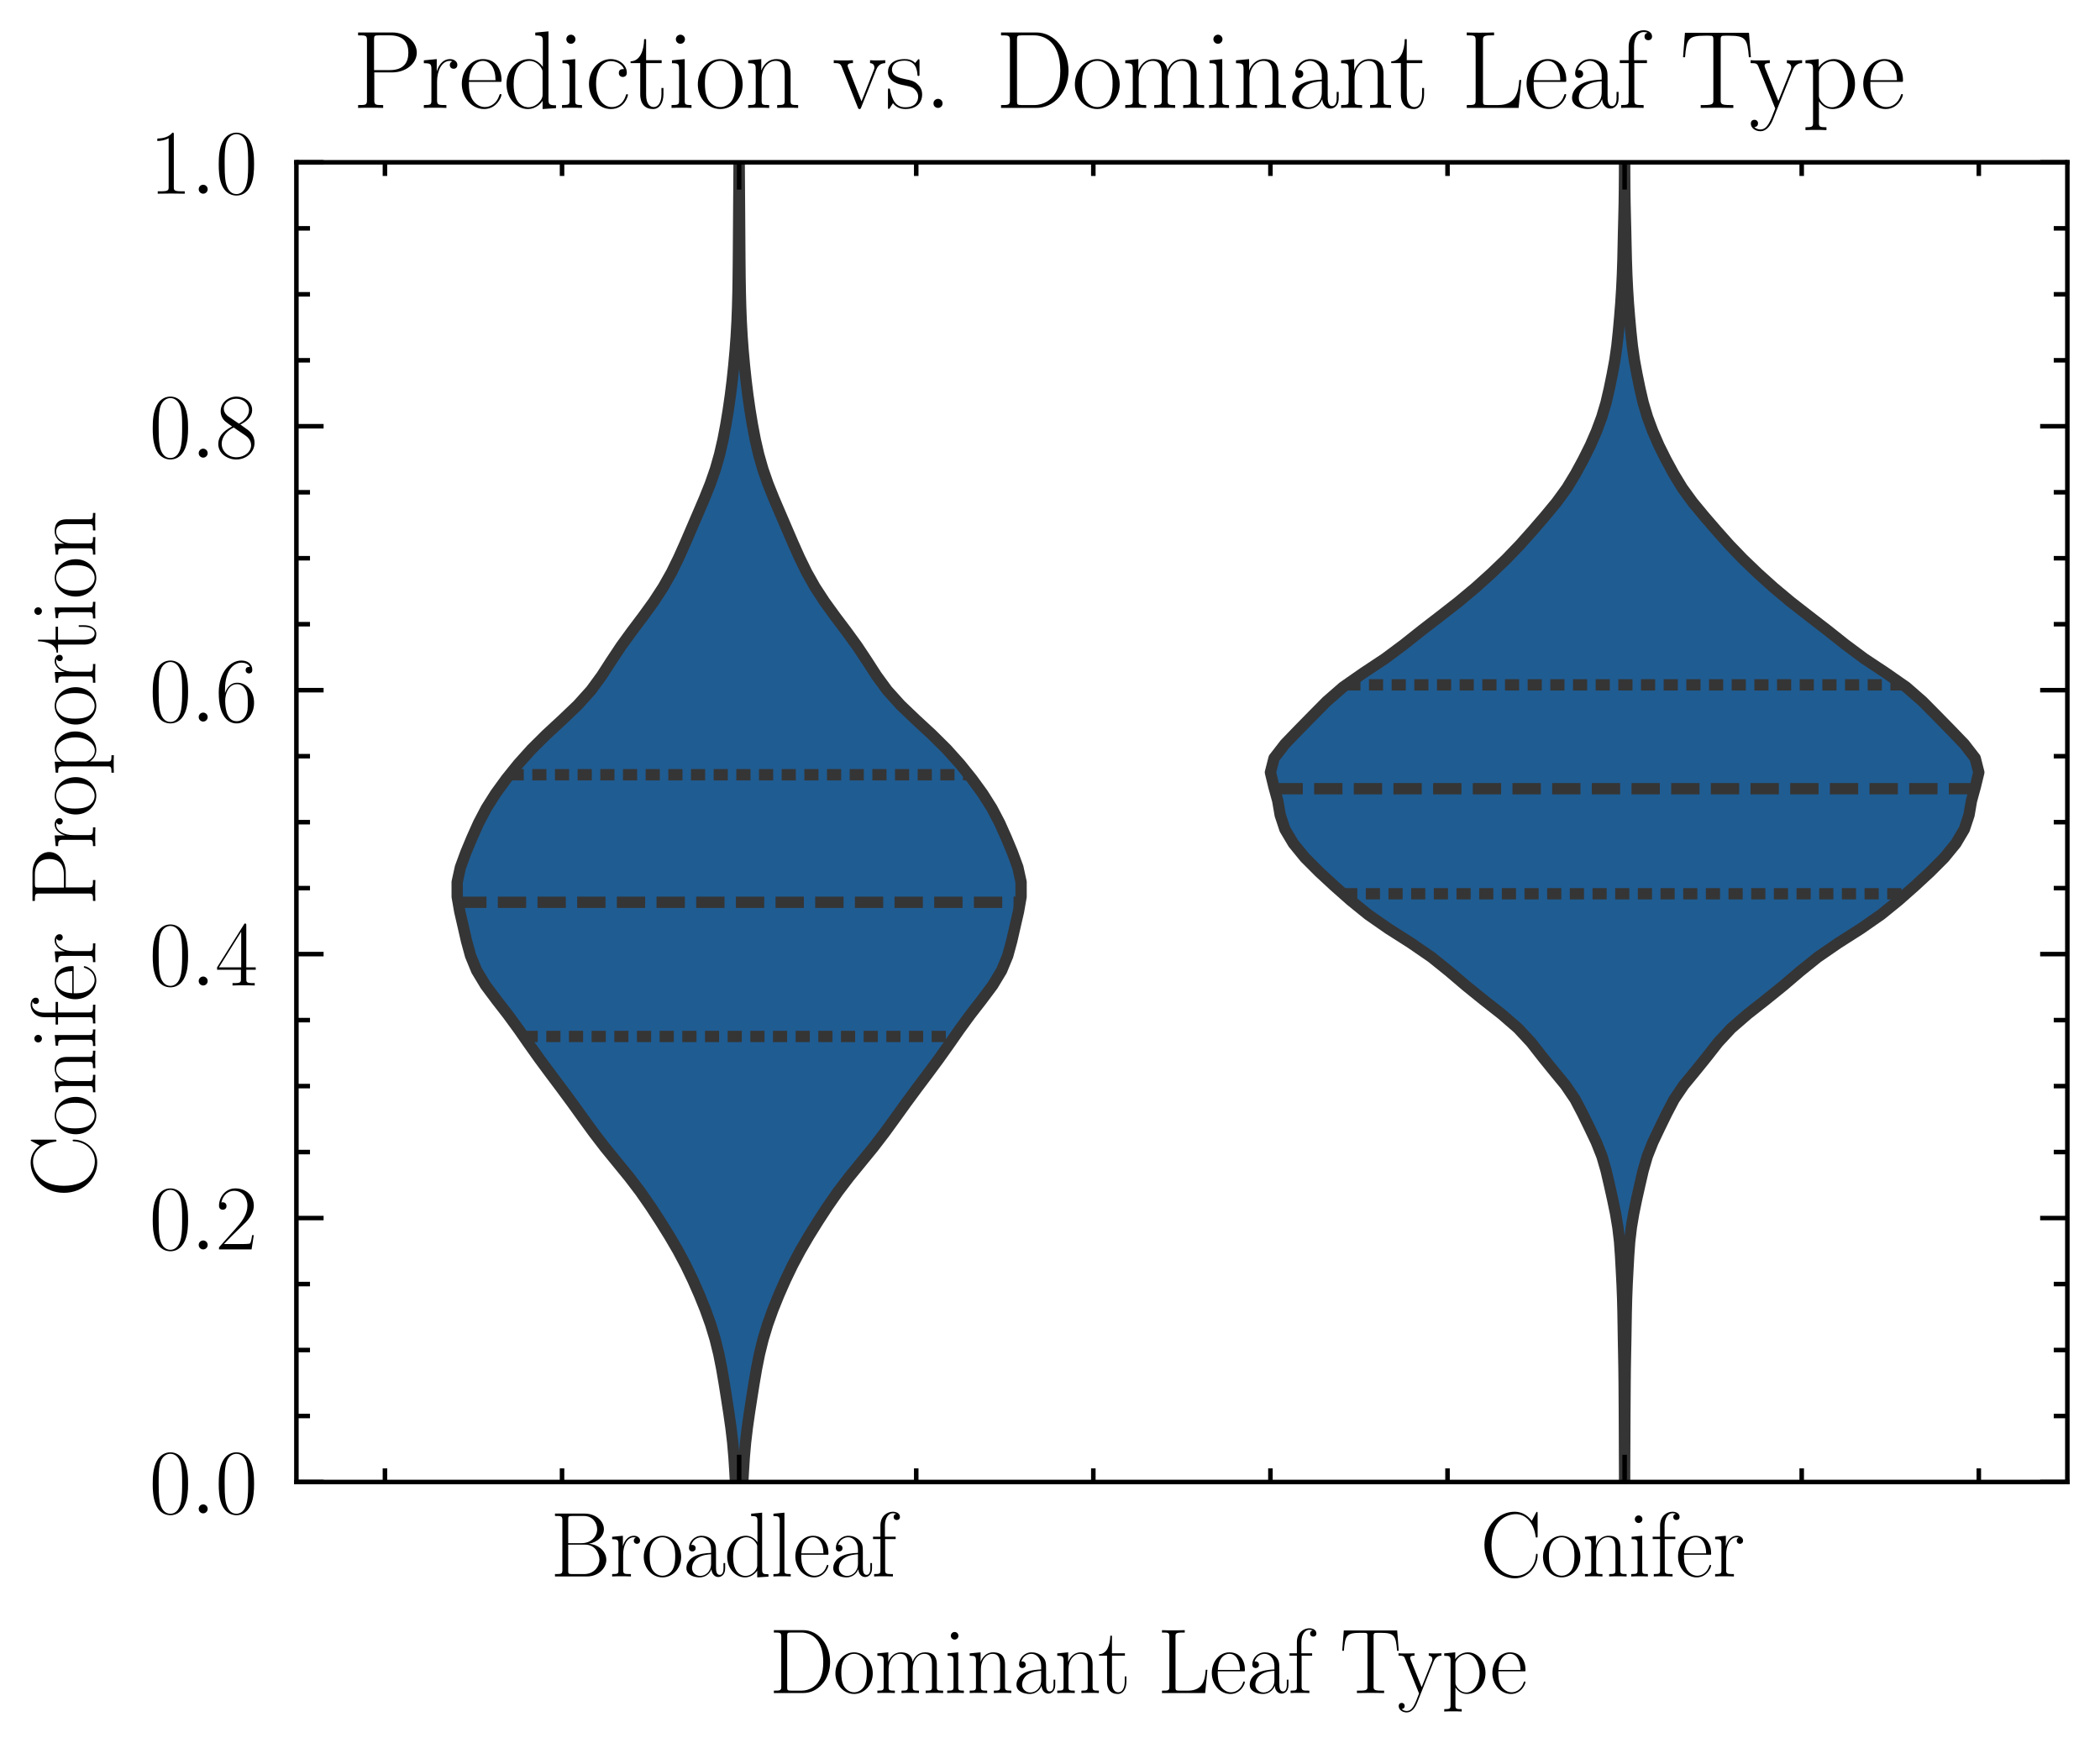 <?xml version="1.0" encoding="utf-8" standalone="no"?>
<!DOCTYPE svg PUBLIC "-//W3C//DTD SVG 1.1//EN"
  "http://www.w3.org/Graphics/SVG/1.1/DTD/svg11.dtd">
<svg xmlns:xlink="http://www.w3.org/1999/xlink" width="231.586pt" height="192.244pt" viewBox="0 0 231.586 192.244" xmlns="http://www.w3.org/2000/svg" version="1.1">
 <defs>
  <style type="text/css">*{stroke-linejoin: round; stroke-linecap: butt}</style>
 </defs>
 <g id="figure_1">
  <g id="patch_1">
   <path d="M 0 192.244 
L 231.586 192.244 
L 231.586 0 
L 0 0 
L 0 192.244 
z
" style="fill: none"/>
  </g>
  <g id="axes_1">
   <g id="patch_2">
    <path d="M 32.686 163.432 
L 227.986 163.432 
L 227.986 17.902 
L 32.686 17.902 
L 32.686 163.432 
z
" style="fill: none"/>
   </g>
   <g id="PolyCollection_1">
    <defs>
     <path id="m63fc45f09c" d="M 81.513 -15.289 
L 81.508 -15.289 
L 81.504 -16.915 
L 81.494 -18.542 
L 81.474 -20.168 
L 81.44 -21.794 
L 81.384 -23.42 
L 81.309 -25.047 
L 81.223 -26.673 
L 81.135 -28.299 
L 81.047 -29.926 
L 80.943 -31.552 
L 80.801 -33.178 
L 80.609 -34.804 
L 80.377 -36.431 
L 80.126 -38.057 
L 79.868 -39.683 
L 79.59 -41.309 
L 79.265 -42.936 
L 78.864 -44.562 
L 78.371 -46.188 
L 77.787 -47.815 
L 77.13 -49.441 
L 76.414 -51.067 
L 75.633 -52.693 
L 74.769 -54.32 
L 73.819 -55.946 
L 72.806 -57.572 
L 71.746 -59.198 
L 70.614 -60.825 
L 69.374 -62.451 
L 68.046 -64.077 
L 66.72 -65.703 
L 65.471 -67.33 
L 64.29 -68.956 
L 63.12 -70.582 
L 61.921 -72.209 
L 60.701 -73.835 
L 59.497 -75.461 
L 58.341 -77.087 
L 57.207 -78.714 
L 56.02 -80.34 
L 54.758 -81.966 
L 53.543 -83.592 
L 52.562 -85.219 
L 51.893 -86.845 
L 51.449 -88.471 
L 51.077 -90.097 
L 50.702 -91.724 
L 50.42 -93.35 
L 50.418 -94.976 
L 50.775 -96.603 
L 51.372 -98.229 
L 52.05 -99.855 
L 52.778 -101.481 
L 53.631 -103.108 
L 54.659 -104.734 
L 55.842 -106.36 
L 57.153 -107.986 
L 58.612 -109.613 
L 60.251 -111.239 
L 62.01 -112.865 
L 63.713 -114.492 
L 65.178 -116.118 
L 66.368 -117.744 
L 67.416 -119.37 
L 68.498 -120.997 
L 69.679 -122.623 
L 70.905 -124.249 
L 72.083 -125.875 
L 73.144 -127.502 
L 74.061 -129.128 
L 74.856 -130.754 
L 75.582 -132.38 
L 76.283 -134.007 
L 76.982 -135.633 
L 77.677 -137.259 
L 78.33 -138.886 
L 78.896 -140.512 
L 79.358 -142.138 
L 79.733 -143.764 
L 80.043 -145.391 
L 80.311 -147.017 
L 80.545 -148.643 
L 80.746 -150.269 
L 80.918 -151.896 
L 81.066 -153.522 
L 81.187 -155.148 
L 81.278 -156.774 
L 81.341 -158.401 
L 81.383 -160.027 
L 81.409 -161.653 
L 81.426 -163.28 
L 81.439 -164.906 
L 81.451 -166.532 
L 81.462 -168.158 
L 81.473 -169.785 
L 81.485 -171.411 
L 81.496 -173.037 
L 81.504 -174.663 
L 81.508 -176.29 
L 81.513 -176.29 
L 81.513 -176.29 
L 81.518 -174.663 
L 81.526 -173.037 
L 81.537 -171.411 
L 81.549 -169.785 
L 81.56 -168.158 
L 81.571 -166.532 
L 81.582 -164.906 
L 81.595 -163.28 
L 81.612 -161.653 
L 81.639 -160.027 
L 81.681 -158.401 
L 81.744 -156.774 
L 81.834 -155.148 
L 81.955 -153.522 
L 82.103 -151.896 
L 82.276 -150.269 
L 82.477 -148.643 
L 82.71 -147.017 
L 82.978 -145.391 
L 83.289 -143.764 
L 83.663 -142.138 
L 84.126 -140.512 
L 84.691 -138.886 
L 85.344 -137.259 
L 86.04 -135.633 
L 86.739 -134.007 
L 87.439 -132.38 
L 88.165 -130.754 
L 88.961 -129.128 
L 89.877 -127.502 
L 90.939 -125.875 
L 92.117 -124.249 
L 93.343 -122.623 
L 94.524 -120.997 
L 95.605 -119.37 
L 96.654 -117.744 
L 97.843 -116.118 
L 99.308 -114.492 
L 101.011 -112.865 
L 102.771 -111.239 
L 104.41 -109.613 
L 105.869 -107.986 
L 107.179 -106.36 
L 108.362 -104.734 
L 109.39 -103.108 
L 110.243 -101.481 
L 110.971 -99.855 
L 111.649 -98.229 
L 112.246 -96.603 
L 112.603 -94.976 
L 112.602 -93.35 
L 112.319 -91.724 
L 111.944 -90.097 
L 111.572 -88.471 
L 111.129 -86.845 
L 110.459 -85.219 
L 109.478 -83.592 
L 108.264 -81.966 
L 107.002 -80.34 
L 105.814 -78.714 
L 104.68 -77.087 
L 103.524 -75.461 
L 102.32 -73.835 
L 101.1 -72.209 
L 99.901 -70.582 
L 98.731 -68.956 
L 97.551 -67.33 
L 96.301 -65.703 
L 94.975 -64.077 
L 93.648 -62.451 
L 92.408 -60.825 
L 91.275 -59.198 
L 90.215 -57.572 
L 89.203 -55.946 
L 88.253 -54.32 
L 87.388 -52.693 
L 86.607 -51.067 
L 85.891 -49.441 
L 85.234 -47.815 
L 84.651 -46.188 
L 84.158 -44.562 
L 83.757 -42.936 
L 83.431 -41.309 
L 83.153 -39.683 
L 82.895 -38.057 
L 82.644 -36.431 
L 82.413 -34.804 
L 82.221 -33.178 
L 82.078 -31.552 
L 81.975 -29.926 
L 81.886 -28.299 
L 81.799 -26.673 
L 81.712 -25.047 
L 81.637 -23.42 
L 81.582 -21.794 
L 81.547 -20.168 
L 81.527 -18.542 
L 81.517 -16.915 
L 81.513 -15.289 
z
" style="stroke: #353535; stroke-width: 1.25"/>
    </defs>
    <g clip-path="url(#p28235391f0)">
     <use xlink:href="#m63fc45f09c" x="0" y="192.244" style="fill: #1f5c92; stroke: #353535; stroke-width: 1.25"/>
    </g>
   </g>
   <g id="PolyCollection_2">
    <defs>
     <path id="m3bf42213d6" d="M 179.162 -28.674 
L 179.16 -28.674 
L 179.156 -30.242 
L 179.15 -31.809 
L 179.144 -33.377 
L 179.138 -34.945 
L 179.13 -36.513 
L 179.12 -38.081 
L 179.109 -39.648 
L 179.092 -41.216 
L 179.065 -42.784 
L 179.034 -44.352 
L 179.008 -45.92 
L 178.982 -47.488 
L 178.943 -49.055 
L 178.881 -50.623 
L 178.801 -52.191 
L 178.715 -53.759 
L 178.603 -55.327 
L 178.418 -56.894 
L 178.155 -58.462 
L 177.83 -60.03 
L 177.478 -61.598 
L 177.115 -63.166 
L 176.66 -64.734 
L 176.037 -66.301 
L 175.291 -67.869 
L 174.526 -69.437 
L 173.706 -71.005 
L 172.641 -72.573 
L 171.35 -74.14 
L 170.084 -75.708 
L 168.857 -77.276 
L 167.401 -78.844 
L 165.592 -80.412 
L 163.595 -81.98 
L 161.659 -83.547 
L 159.819 -85.115 
L 157.869 -86.683 
L 155.592 -88.251 
L 153.129 -89.819 
L 150.877 -91.386 
L 148.943 -92.954 
L 147.172 -94.522 
L 145.475 -96.09 
L 143.911 -97.658 
L 142.63 -99.226 
L 141.699 -100.793 
L 141.18 -102.361 
L 140.911 -103.929 
L 140.48 -105.497 
L 140.101 -107.065 
L 140.498 -108.632 
L 141.711 -110.2 
L 143.222 -111.768 
L 144.76 -113.336 
L 146.312 -114.904 
L 148.111 -116.472 
L 150.361 -118.039 
L 152.727 -119.607 
L 154.832 -121.175 
L 156.807 -122.743 
L 158.841 -124.311 
L 160.85 -125.878 
L 162.726 -127.446 
L 164.466 -129.014 
L 166.1 -130.582 
L 167.609 -132.15 
L 169.006 -133.718 
L 170.359 -135.285 
L 171.655 -136.853 
L 172.797 -138.421 
L 173.75 -139.989 
L 174.599 -141.557 
L 175.381 -143.124 
L 176.062 -144.692 
L 176.644 -146.26 
L 177.111 -147.828 
L 177.475 -149.396 
L 177.796 -150.964 
L 178.086 -152.531 
L 178.31 -154.099 
L 178.475 -155.667 
L 178.616 -157.235 
L 178.742 -158.803 
L 178.842 -160.37 
L 178.917 -161.938 
L 178.971 -163.506 
L 179.007 -165.074 
L 179.041 -166.642 
L 179.081 -168.209 
L 179.117 -169.777 
L 179.138 -171.345 
L 179.149 -172.913 
L 179.154 -174.481 
L 179.157 -176.049 
L 179.156 -177.616 
L 179.154 -179.184 
L 179.154 -180.752 
L 179.157 -182.32 
L 179.16 -183.888 
L 179.162 -183.888 
L 179.162 -183.888 
L 179.164 -182.32 
L 179.167 -180.752 
L 179.168 -179.184 
L 179.165 -177.616 
L 179.164 -176.049 
L 179.167 -174.481 
L 179.173 -172.913 
L 179.183 -171.345 
L 179.205 -169.777 
L 179.241 -168.209 
L 179.281 -166.642 
L 179.314 -165.074 
L 179.351 -163.506 
L 179.405 -161.938 
L 179.48 -160.37 
L 179.579 -158.803 
L 179.705 -157.235 
L 179.847 -155.667 
L 180.012 -154.099 
L 180.235 -152.531 
L 180.525 -150.964 
L 180.847 -149.396 
L 181.21 -147.828 
L 181.678 -146.26 
L 182.259 -144.692 
L 182.941 -143.124 
L 183.722 -141.557 
L 184.572 -139.989 
L 185.525 -138.421 
L 186.666 -136.853 
L 187.963 -135.285 
L 189.316 -133.718 
L 190.713 -132.15 
L 192.221 -130.582 
L 193.856 -129.014 
L 195.596 -127.446 
L 197.471 -125.878 
L 199.481 -124.311 
L 201.515 -122.743 
L 203.49 -121.175 
L 205.595 -119.607 
L 207.961 -118.039 
L 210.211 -116.472 
L 212.01 -114.904 
L 213.562 -113.336 
L 215.1 -111.768 
L 216.61 -110.2 
L 217.824 -108.632 
L 218.221 -107.065 
L 217.841 -105.497 
L 217.411 -103.929 
L 217.142 -102.361 
L 216.622 -100.793 
L 215.692 -99.226 
L 214.411 -97.658 
L 212.847 -96.09 
L 211.15 -94.522 
L 209.378 -92.954 
L 207.445 -91.386 
L 205.192 -89.819 
L 202.73 -88.251 
L 200.453 -86.683 
L 198.503 -85.115 
L 196.663 -83.547 
L 194.726 -81.98 
L 192.73 -80.412 
L 190.92 -78.844 
L 189.465 -77.276 
L 188.238 -75.708 
L 186.971 -74.14 
L 185.68 -72.573 
L 184.616 -71.005 
L 183.795 -69.437 
L 183.03 -67.869 
L 182.285 -66.301 
L 181.662 -64.734 
L 181.207 -63.166 
L 180.844 -61.598 
L 180.491 -60.03 
L 180.167 -58.462 
L 179.904 -56.894 
L 179.719 -55.327 
L 179.606 -53.759 
L 179.521 -52.191 
L 179.44 -50.623 
L 179.379 -49.055 
L 179.34 -47.488 
L 179.314 -45.92 
L 179.288 -44.352 
L 179.256 -42.784 
L 179.229 -41.216 
L 179.213 -39.648 
L 179.202 -38.081 
L 179.191 -36.513 
L 179.184 -34.945 
L 179.178 -33.377 
L 179.171 -31.809 
L 179.165 -30.242 
L 179.162 -28.674 
z
" style="stroke: #353535; stroke-width: 1.25"/>
    </defs>
    <g clip-path="url(#p28235391f0)">
     <use xlink:href="#m3bf42213d6" x="0" y="192.244" style="fill: #1f5c92; stroke: #353535; stroke-width: 1.25"/>
    </g>
   </g>
   <g id="matplotlib.axis_1">
    <g id="xtick_1">
     <g id="line2d_1">
      <defs>
       <path id="m627823ca6c" d="M 0 0 
L 0 -3 
" style="stroke: #000000; stroke-width: 0.5"/>
      </defs>
      <g>
       <use xlink:href="#m627823ca6c" x="81.511" y="163.432" style="stroke: #000000; stroke-width: 0.5"/>
      </g>
     </g>
     <g id="line2d_2">
      <defs>
       <path id="m6e79620043" d="M 0 0 
L 0 3 
" style="stroke: #000000; stroke-width: 0.5"/>
      </defs>
      <g>
       <use xlink:href="#m6e79620043" x="81.511" y="17.902" style="stroke: #000000; stroke-width: 0.5"/>
      </g>
     </g>
     <g id="text_1">
      <!-- Broadleaf -->
      <g transform="translate(60.672 173.851) scale(0.1 -0.1)">
       <defs>
        <path id="CMR17-42" d="M 333 4352 
L 333 4185 
C 774 4185 845 4185 845 3897 
L 845 451 
C 845 166 774 166 333 166 
L 333 0 
L 2534 0 
C 3354 0 3885 578 3885 1155 
C 3885 1726 3360 2214 2675 2259 
C 3290 2380 3718 2790 3718 3276 
C 3718 3808 3194 4352 2368 4352 
L 333 4352 
z
M 1248 2304 
L 1248 3936 
C 1248 4153 1261 4185 1517 4185 
L 2336 4185 
C 2970 4185 3251 3673 3251 3276 
C 3251 2790 2861 2304 2170 2304 
L 1248 2304 
z
M 1517 166 
C 1261 166 1248 198 1248 413 
L 1248 2201 
L 2432 2201 
C 3091 2201 3411 1624 3411 1161 
C 3411 698 3046 166 2349 166 
L 1517 166 
z
" transform="scale(0.016)"/>
        <path id="CMR17-72" d="M 960 1517 
C 960 2134 1222 2713 1702 2713 
C 1747 2713 1792 2707 1837 2687 
C 1837 2687 1696 2642 1696 2475 
C 1696 2321 1818 2257 1914 2257 
C 1990 2257 2131 2302 2131 2482 
C 2131 2687 1926 2816 1709 2816 
C 1222 2816 1011 2340 947 2115 
L 941 2115 
L 941 2816 
L 198 2745 
L 198 2578 
C 576 2578 634 2540 634 2231 
L 634 443 
C 634 198 608 166 198 166 
L 198 0 
C 352 12 646 12 813 12 
C 998 12 1325 12 1498 0 
L 1498 166 
C 1037 166 960 166 960 455 
L 960 1517 
z
" transform="scale(0.016)"/>
        <path id="CMR17-6f" d="M 2758 1356 
C 2758 2176 2163 2816 1466 2816 
C 768 2816 173 2176 173 1356 
C 173 550 768 -64 1466 -64 
C 2163 -64 2758 550 2758 1356 
z
M 1466 51 
C 1165 51 909 230 762 480 
C 602 768 582 1126 582 1408 
C 582 1676 595 2009 762 2297 
C 890 2508 1139 2713 1466 2713 
C 1754 2713 1997 2553 2150 2329 
C 2349 2028 2349 1606 2349 1408 
C 2349 1158 2336 774 2163 467 
C 1984 172 1709 51 1466 51 
z
" transform="scale(0.016)"/>
        <path id="CMR17-61" d="M 2304 1656 
C 2304 2048 2304 2275 2035 2534 
C 1798 2751 1523 2816 1306 2816 
C 800 2816 435 2408 435 1977 
C 435 1740 627 1728 666 1728 
C 749 1728 896 1779 896 1958 
C 896 2118 774 2188 666 2188 
C 640 2188 608 2182 589 2176 
C 723 2594 1069 2713 1293 2713 
C 1613 2713 1965 2421 1965 1875 
L 1965 1632 
C 1587 1619 1133 1568 774 1373 
C 371 1147 256 822 256 576 
C 256 77 832 -64 1171 -64 
C 1523 -64 1850 135 1990 505 
C 2003 219 2182 -39 2464 -39 
C 2598 -39 2938 51 2938 563 
L 2938 926 
L 2822 926 
L 2822 557 
C 2822 161 2650 109 2566 109 
C 2304 109 2304 446 2304 732 
L 2304 1656 
z
M 1965 887 
C 1965 323 1568 38 1216 38 
C 896 38 646 278 646 576 
C 646 771 730 1114 1101 1322 
C 1408 1497 1760 1523 1965 1536 
L 1965 887 
z
" transform="scale(0.016)"/>
        <path id="CMR17-64" d="M 1869 4345 
L 1869 4179 
C 2246 4179 2304 4141 2304 3843 
L 2304 2371 
C 2278 2403 2016 2816 1498 2816 
C 845 2816 211 2228 211 1376 
C 211 529 806 -64 1434 -64 
C 1978 -64 2259 361 2291 406 
L 2291 -64 
L 3066 -13 
L 3066 154 
C 2688 154 2630 193 2630 503 
L 2630 4416 
L 1869 4345 
z
M 2291 762 
C 2291 568 2176 393 2029 264 
C 1811 70 1594 38 1472 38 
C 1286 38 621 135 621 1369 
C 621 2636 1363 2713 1530 2713 
C 1824 2713 2061 2545 2208 2313 
C 2291 2177 2291 2157 2291 2041 
L 2291 762 
z
" transform="scale(0.016)"/>
        <path id="CMR17-6c" d="M 979 4416 
L 218 4345 
L 218 4179 
C 595 4179 653 4141 653 3835 
L 653 439 
C 653 198 627 166 218 166 
L 218 0 
C 371 12 653 12 813 12 
C 979 12 1261 12 1414 0 
L 1414 166 
C 1005 166 979 191 979 439 
L 979 4416 
z
" transform="scale(0.016)"/>
        <path id="CMR17-65" d="M 2438 1503 
C 2464 1529 2464 1542 2464 1606 
C 2464 2251 2118 2816 1389 2816 
C 710 2816 173 2175 173 1394 
C 173 554 781 -64 1459 -64 
C 2176 -64 2458 619 2458 755 
C 2458 800 2419 800 2406 800 
C 2362 800 2355 787 2330 709 
C 2189 270 1837 51 1504 51 
C 1229 51 954 206 781 490 
C 582 819 582 1200 582 1503 
L 2438 1503 
z
M 589 1600 
C 634 2511 1126 2713 1382 2713 
C 1818 2713 2112 2308 2118 1600 
L 589 1600 
z
" transform="scale(0.016)"/>
        <path id="CMR17-66" d="M 979 2585 
L 1709 2585 
L 1709 2752 
L 966 2752 
L 966 3539 
C 966 4076 1235 4377 1510 4377 
C 1594 4377 1690 4363 1754 4339 
C 1702 4326 1568 4281 1568 4121 
C 1568 3955 1696 3904 1786 3904 
C 1875 3904 2003 3955 2003 4121 
C 2003 4353 1773 4480 1517 4480 
C 1152 4480 653 4211 653 3526 
L 653 2752 
L 141 2752 
L 141 2585 
L 653 2585 
L 653 441 
C 653 198 627 166 218 166 
L 218 0 
C 371 12 666 12 832 12 
C 1018 12 1344 12 1517 0 
L 1517 166 
C 1056 166 979 166 979 454 
L 979 2585 
z
" transform="scale(0.016)"/>
       </defs>
       <use xlink:href="#CMR17-42" transform="scale(0.996)"/>
       <use xlink:href="#CMR17-72" transform="translate(65.189 0) scale(0.996)"/>
       <use xlink:href="#CMR17-6f" transform="translate(100.47 0) scale(0.996)"/>
       <use xlink:href="#CMR17-61" transform="translate(146.16 0) scale(0.996)"/>
       <use xlink:href="#CMR17-64" transform="translate(191.85 0) scale(0.996)"/>
       <use xlink:href="#CMR17-6c" transform="translate(242.746 0) scale(0.996)"/>
       <use xlink:href="#CMR17-65" transform="translate(267.617 0) scale(0.996)"/>
       <use xlink:href="#CMR17-61" transform="translate(308.103 0) scale(0.996)"/>
       <use xlink:href="#CMR17-66" transform="translate(353.793 0) scale(0.996)"/>
      </g>
     </g>
    </g>
    <g id="xtick_2">
     <g id="line2d_3">
      <g>
       <use xlink:href="#m627823ca6c" x="179.161" y="163.432" style="stroke: #000000; stroke-width: 0.5"/>
      </g>
     </g>
     <g id="line2d_4">
      <g>
       <use xlink:href="#m6e79620043" x="179.161" y="17.902" style="stroke: #000000; stroke-width: 0.5"/>
      </g>
     </g>
     <g id="text_2">
      <!-- Conifer -->
      <g transform="translate(163.234 173.851) scale(0.1 -0.1)">
       <defs>
        <path id="CMR17-43" d="M 3974 4351 
C 3974 4467 3968 4473 3930 4473 
C 3904 4473 3898 4467 3853 4390 
L 3571 3849 
C 3258 4249 2874 4480 2381 4480 
C 1286 4480 294 3507 294 2179 
C 294 837 1286 -128 2387 -128 
C 3366 -128 3974 741 3974 1482 
C 3974 1547 3974 1573 3917 1573 
C 3866 1573 3866 1553 3859 1495 
C 3808 592 3168 38 2477 38 
C 1824 38 781 502 781 2179 
C 781 3862 1843 4313 2464 4313 
C 3187 4313 3712 3681 3834 2785 
C 3846 2707 3846 2695 3904 2695 
C 3974 2695 3974 2707 3974 2824 
L 3974 4351 
z
" transform="scale(0.016)"/>
        <path id="CMR17-6e" d="M 2656 1954 
C 2656 2282 2592 2816 1837 2816 
C 1331 2816 1069 2424 973 2166 
L 966 2166 
L 966 2816 
L 211 2745 
L 211 2578 
C 589 2578 646 2540 646 2231 
L 646 443 
C 646 198 621 166 211 166 
L 211 0 
C 365 12 646 12 813 12 
C 979 12 1267 12 1421 0 
L 1421 166 
C 1011 166 986 192 986 443 
L 986 1678 
C 986 2269 1344 2713 1792 2713 
C 2266 2713 2317 2289 2317 1980 
L 2317 443 
C 2317 198 2291 166 1882 166 
L 1882 0 
C 2035 12 2317 12 2483 12 
C 2650 12 2938 12 3091 0 
L 3091 166 
C 2682 166 2656 192 2656 443 
L 2656 1954 
z
" transform="scale(0.016)"/>
        <path id="CMR17-69" d="M 992 3961 
C 992 4102 877 4224 730 4224 
C 589 4224 467 4108 467 3961 
C 467 3820 582 3699 730 3699 
C 870 3699 992 3814 992 3961 
z
M 243 2745 
L 243 2579 
C 602 2579 653 2540 653 2231 
L 653 443 
C 653 198 627 166 218 166 
L 218 0 
C 371 12 646 12 806 12 
C 960 12 1222 12 1370 0 
L 1370 166 
C 992 166 979 205 979 436 
L 979 2816 
L 243 2745 
z
" transform="scale(0.016)"/>
       </defs>
       <use xlink:href="#CMR17-43" transform="scale(0.996)"/>
       <use xlink:href="#CMR17-6f" transform="translate(66.51 0) scale(0.996)"/>
       <use xlink:href="#CMR17-6e" transform="translate(112.2 0) scale(0.996)"/>
       <use xlink:href="#CMR17-69" transform="translate(163.096 0) scale(0.996)"/>
       <use xlink:href="#CMR17-66" transform="translate(187.967 0) scale(0.996)"/>
       <use xlink:href="#CMR17-65" transform="translate(215.44 0) scale(0.996)"/>
       <use xlink:href="#CMR17-72" transform="translate(255.926 0) scale(0.996)"/>
      </g>
     </g>
    </g>
    <g id="xtick_3">
     <g id="line2d_5">
      <defs>
       <path id="m6e54520d70" d="M 0 0 
L 0 -1.5 
" style="stroke: #000000; stroke-width: 0.5"/>
      </defs>
      <g>
       <use xlink:href="#m6e54520d70" x="42.451" y="163.432" style="stroke: #000000; stroke-width: 0.5"/>
      </g>
     </g>
     <g id="line2d_6">
      <defs>
       <path id="m77c5761374" d="M 0 0 
L 0 1.5 
" style="stroke: #000000; stroke-width: 0.5"/>
      </defs>
      <g>
       <use xlink:href="#m77c5761374" x="42.451" y="17.902" style="stroke: #000000; stroke-width: 0.5"/>
      </g>
     </g>
    </g>
    <g id="xtick_4">
     <g id="line2d_7">
      <g>
       <use xlink:href="#m6e54520d70" x="61.981" y="163.432" style="stroke: #000000; stroke-width: 0.5"/>
      </g>
     </g>
     <g id="line2d_8">
      <g>
       <use xlink:href="#m77c5761374" x="61.981" y="17.902" style="stroke: #000000; stroke-width: 0.5"/>
      </g>
     </g>
    </g>
    <g id="xtick_5">
     <g id="line2d_9">
      <g>
       <use xlink:href="#m6e54520d70" x="101.041" y="163.432" style="stroke: #000000; stroke-width: 0.5"/>
      </g>
     </g>
     <g id="line2d_10">
      <g>
       <use xlink:href="#m77c5761374" x="101.041" y="17.902" style="stroke: #000000; stroke-width: 0.5"/>
      </g>
     </g>
    </g>
    <g id="xtick_6">
     <g id="line2d_11">
      <g>
       <use xlink:href="#m6e54520d70" x="120.571" y="163.432" style="stroke: #000000; stroke-width: 0.5"/>
      </g>
     </g>
     <g id="line2d_12">
      <g>
       <use xlink:href="#m77c5761374" x="120.571" y="17.902" style="stroke: #000000; stroke-width: 0.5"/>
      </g>
     </g>
    </g>
    <g id="xtick_7">
     <g id="line2d_13">
      <g>
       <use xlink:href="#m6e54520d70" x="140.101" y="163.432" style="stroke: #000000; stroke-width: 0.5"/>
      </g>
     </g>
     <g id="line2d_14">
      <g>
       <use xlink:href="#m77c5761374" x="140.101" y="17.902" style="stroke: #000000; stroke-width: 0.5"/>
      </g>
     </g>
    </g>
    <g id="xtick_8">
     <g id="line2d_15">
      <g>
       <use xlink:href="#m6e54520d70" x="159.631" y="163.432" style="stroke: #000000; stroke-width: 0.5"/>
      </g>
     </g>
     <g id="line2d_16">
      <g>
       <use xlink:href="#m77c5761374" x="159.631" y="17.902" style="stroke: #000000; stroke-width: 0.5"/>
      </g>
     </g>
    </g>
    <g id="xtick_9">
     <g id="line2d_17">
      <g>
       <use xlink:href="#m6e54520d70" x="198.691" y="163.432" style="stroke: #000000; stroke-width: 0.5"/>
      </g>
     </g>
     <g id="line2d_18">
      <g>
       <use xlink:href="#m77c5761374" x="198.691" y="17.902" style="stroke: #000000; stroke-width: 0.5"/>
      </g>
     </g>
    </g>
    <g id="xtick_10">
     <g id="line2d_19">
      <g>
       <use xlink:href="#m6e54520d70" x="218.221" y="163.432" style="stroke: #000000; stroke-width: 0.5"/>
      </g>
     </g>
     <g id="line2d_20">
      <g>
       <use xlink:href="#m77c5761374" x="218.221" y="17.902" style="stroke: #000000; stroke-width: 0.5"/>
      </g>
     </g>
    </g>
    <g id="text_3">
     <!-- Dominant Leaf Type -->
     <g transform="translate(84.812 186.706) scale(0.1 -0.1)">
      <defs>
       <path id="CMR17-44" d="M 333 4352 
L 333 4185 
C 774 4185 845 4185 845 3898 
L 845 453 
C 845 166 774 166 333 166 
L 333 0 
L 2368 0 
C 3398 0 4224 943 4224 2140 
C 4224 3344 3411 4352 2368 4352 
L 333 4352 
z
M 1523 166 
C 1267 166 1254 198 1254 414 
L 1254 3936 
C 1254 4153 1267 4185 1523 4185 
L 2240 4185 
C 2771 4185 3750 3873 3750 2140 
C 3750 1242 3488 879 3366 707 
C 3213 510 2848 166 2240 166 
L 1523 166 
z
" transform="scale(0.016)"/>
       <path id="CMR17-6d" d="M 4326 1954 
C 4326 2276 4269 2816 3507 2816 
C 3072 2816 2771 2520 2656 2173 
L 2650 2173 
C 2573 2700 2195 2816 1837 2816 
C 1331 2816 1069 2424 973 2166 
L 966 2166 
L 966 2816 
L 211 2745 
L 211 2578 
C 589 2578 646 2540 646 2231 
L 646 443 
C 646 198 621 166 211 166 
L 211 0 
C 365 12 646 12 813 12 
C 979 12 1267 12 1421 0 
L 1421 166 
C 1011 166 986 192 986 443 
L 986 1678 
C 986 2269 1344 2713 1792 2713 
C 2266 2713 2317 2289 2317 1980 
L 2317 443 
C 2317 198 2291 166 1882 166 
L 1882 0 
C 2035 12 2317 12 2483 12 
C 2650 12 2938 12 3091 0 
L 3091 166 
C 2682 166 2656 192 2656 443 
L 2656 1678 
C 2656 2269 3014 2713 3462 2713 
C 3936 2713 3987 2289 3987 1980 
L 3987 443 
C 3987 198 3962 166 3552 166 
L 3552 0 
C 3706 12 3987 12 4154 12 
C 4320 12 4608 12 4762 0 
L 4762 166 
C 4352 166 4326 192 4326 443 
L 4326 1954 
z
" transform="scale(0.016)"/>
       <path id="CMR17-74" d="M 966 2585 
L 1862 2585 
L 1862 2752 
L 966 2752 
L 966 3968 
L 851 3968 
C 838 3292 614 2700 70 2687 
L 70 2585 
L 627 2585 
L 627 778 
C 627 655 627 -64 1370 -64 
C 1747 -64 1965 308 1965 784 
L 1965 1151 
L 1850 1151 
L 1850 790 
C 1850 347 1677 51 1408 51 
C 1222 51 966 179 966 765 
L 966 2585 
z
" transform="scale(0.016)"/>
       <path id="CMR17-4c" d="M 3469 1612 
L 3354 1612 
C 3302 981 3219 166 2125 166 
L 1530 166 
C 1274 166 1261 198 1261 414 
L 1261 3892 
C 1261 4121 1274 4185 1760 4185 
L 1901 4185 
L 1901 4352 
C 1638 4339 1331 4339 1069 4339 
C 870 4339 512 4339 326 4352 
L 326 4185 
C 768 4185 838 4185 838 3898 
L 838 453 
C 838 166 768 166 326 166 
L 326 0 
L 3315 0 
L 3469 1612 
z
" transform="scale(0.016)"/>
       <path id="CMR17-54" d="M 3981 4332 
L 288 4332 
L 179 2924 
L 294 2924 
C 378 3981 467 4166 1453 4166 
C 1568 4166 1754 4166 1805 4159 
C 1926 4140 1926 4064 1926 3917 
L 1926 465 
C 1926 236 1907 166 1376 166 
L 1197 166 
L 1197 0 
C 1504 6 1824 12 2138 12 
C 2451 12 2771 6 3078 0 
L 3078 166 
L 2899 166 
C 2368 166 2349 236 2349 465 
L 2349 3917 
C 2349 4057 2349 4134 2464 4159 
C 2515 4166 2701 4166 2816 4166 
C 3795 4166 3891 3981 3974 2924 
L 4090 2924 
L 3981 4332 
z
" transform="scale(0.016)"/>
       <path id="CMR17-79" d="M 2496 2183 
C 2656 2579 2944 2585 3034 2585 
L 3034 2752 
C 2912 2745 2752 2739 2630 2739 
C 2496 2739 2285 2739 2157 2752 
L 2157 2585 
C 2400 2566 2406 2384 2406 2332 
C 2406 2268 2394 2235 2362 2158 
L 1664 409 
L 902 2300 
C 870 2378 870 2423 870 2430 
C 870 2572 1018 2585 1171 2585 
L 1171 2752 
C 1018 2739 742 2739 582 2739 
C 410 2739 205 2739 64 2752 
L 64 2585 
C 410 2585 448 2553 531 2345 
L 1485 -31 
C 1197 -795 1030 -1242 627 -1242 
C 557 -1242 397 -1223 282 -1106 
C 429 -1093 493 -1002 493 -892 
C 493 -782 416 -685 288 -685 
C 147 -685 77 -782 77 -899 
C 77 -1158 339 -1344 627 -1344 
C 998 -1344 1229 -983 1357 -659 
L 2496 2183 
z
" transform="scale(0.016)"/>
       <path id="CMR17-70" d="M 1408 -1114 
C 998 -1114 973 -1088 973 -834 
L 973 380 
C 1158 109 1427 -64 1766 -64 
C 2406 -64 3053 503 3053 1382 
C 3053 2196 2496 2816 1837 2816 
C 1453 2816 1139 2603 960 2345 
L 960 2816 
L 198 2745 
L 198 2577 
C 576 2577 634 2539 634 2228 
L 634 -834 
C 634 -1081 608 -1114 198 -1114 
L 198 -1280 
C 352 -1268 634 -1268 800 -1268 
C 966 -1268 1254 -1268 1408 -1280 
L 1408 -1114 
z
M 973 2015 
C 973 2106 973 2241 1222 2481 
C 1254 2506 1472 2700 1792 2700 
C 2259 2700 2643 2112 2643 1376 
C 2643 639 2234 38 1728 38 
C 1498 38 1248 148 1056 451 
C 973 594 973 632 973 736 
L 973 2015 
z
" transform="scale(0.016)"/>
      </defs>
      <use xlink:href="#CMR17-44" transform="scale(0.996)"/>
      <use xlink:href="#CMR17-6f" transform="translate(70.394 0) scale(0.996)"/>
      <use xlink:href="#CMR17-6d" transform="translate(116.084 0) scale(0.996)"/>
      <use xlink:href="#CMR17-69" transform="translate(193.004 0) scale(0.996)"/>
      <use xlink:href="#CMR17-6e" transform="translate(217.875 0) scale(0.996)"/>
      <use xlink:href="#CMR17-61" transform="translate(268.77 0) scale(0.996)"/>
      <use xlink:href="#CMR17-6e" transform="translate(314.461 0) scale(0.996)"/>
      <use xlink:href="#CMR17-74" transform="translate(362.753 0) scale(0.996)"/>
      <use xlink:href="#CMR17-4c" transform="translate(428.11 0) scale(0.996)"/>
      <use xlink:href="#CMR17-65" transform="translate(485.492 0) scale(0.996)"/>
      <use xlink:href="#CMR17-61" transform="translate(525.977 0) scale(0.996)"/>
      <use xlink:href="#CMR17-66" transform="translate(571.668 0) scale(0.996)"/>
      <use xlink:href="#CMR17-54" transform="translate(629.217 0) scale(0.996)"/>
      <use xlink:href="#CMR17-79" transform="translate(693.125 0) scale(0.996)"/>
      <use xlink:href="#CMR17-70" transform="translate(741.418 0) scale(0.996)"/>
      <use xlink:href="#CMR17-65" transform="translate(794.915 0) scale(0.996)"/>
     </g>
    </g>
   </g>
   <g id="matplotlib.axis_2">
    <g id="ytick_1">
     <g id="line2d_21">
      <defs>
       <path id="m7cae6f1b06" d="M 0 0 
L 3 0 
" style="stroke: #000000; stroke-width: 0.5"/>
      </defs>
      <g>
       <use xlink:href="#m7cae6f1b06" x="32.686" y="163.432" style="stroke: #000000; stroke-width: 0.5"/>
      </g>
     </g>
     <g id="line2d_22">
      <defs>
       <path id="m24d59f0d83" d="M 0 0 
L -3 0 
" style="stroke: #000000; stroke-width: 0.5"/>
      </defs>
      <g>
       <use xlink:href="#m24d59f0d83" x="227.986" y="163.432" style="stroke: #000000; stroke-width: 0.5"/>
      </g>
     </g>
     <g id="text_4">
      <!-- $\mathdefault{0.0}$ -->
      <g transform="translate(16.456 166.891) scale(0.1 -0.1)">
       <defs>
        <path id="CMR17-30" d="M 2688 2038 
C 2688 2430 2682 3099 2413 3613 
C 2176 4063 1798 4224 1466 4224 
C 1158 4224 768 4082 525 3620 
C 269 3137 243 2539 243 2038 
C 243 1671 250 1112 448 623 
C 723 -39 1216 -128 1466 -128 
C 1760 -128 2208 -7 2470 604 
C 2662 1048 2688 1568 2688 2038 
z
M 1466 -26 
C 1056 -26 813 328 723 816 
C 653 1196 653 1749 653 2109 
C 653 2604 653 3015 736 3407 
C 858 3954 1216 4121 1466 4121 
C 1728 4121 2067 3947 2189 3420 
C 2272 3054 2278 2623 2278 2109 
C 2278 1691 2278 1176 2202 797 
C 2067 96 1690 -26 1466 -26 
z
" transform="scale(0.016)"/>
        <path id="CMMI12-3a" d="M 1178 307 
C 1178 492 1024 620 870 620 
C 685 620 557 467 557 313 
C 557 128 710 0 864 0 
C 1050 0 1178 153 1178 307 
z
" transform="scale(0.016)"/>
       </defs>
       <use xlink:href="#CMR17-30" transform="scale(0.996)"/>
       <use xlink:href="#CMMI12-3a" transform="translate(45.69 0) scale(0.996)"/>
       <use xlink:href="#CMR17-30" transform="translate(72.788 0) scale(0.996)"/>
      </g>
     </g>
    </g>
    <g id="ytick_2">
     <g id="line2d_23">
      <g>
       <use xlink:href="#m7cae6f1b06" x="32.686" y="134.326" style="stroke: #000000; stroke-width: 0.5"/>
      </g>
     </g>
     <g id="line2d_24">
      <g>
       <use xlink:href="#m24d59f0d83" x="227.986" y="134.326" style="stroke: #000000; stroke-width: 0.5"/>
      </g>
     </g>
     <g id="text_5">
      <!-- $\mathdefault{0.2}$ -->
      <g transform="translate(16.456 137.785) scale(0.1 -0.1)">
       <defs>
        <path id="CMR17-32" d="M 2669 990 
L 2554 990 
C 2490 537 2438 460 2413 422 
C 2381 371 1920 371 1830 371 
L 602 371 
C 832 620 1280 1073 1824 1596 
C 2214 1966 2669 2400 2669 3033 
C 2669 3788 2067 4224 1395 4224 
C 691 4224 262 3603 262 3027 
C 262 2777 448 2745 525 2745 
C 589 2745 781 2783 781 3007 
C 781 3206 614 3264 525 3264 
C 486 3264 448 3257 422 3244 
C 544 3788 915 4057 1306 4057 
C 1862 4057 2227 3616 2227 3033 
C 2227 2477 1901 1998 1536 1583 
L 262 147 
L 262 0 
L 2515 0 
L 2669 990 
z
" transform="scale(0.016)"/>
       </defs>
       <use xlink:href="#CMR17-30" transform="scale(0.996)"/>
       <use xlink:href="#CMMI12-3a" transform="translate(45.69 0) scale(0.996)"/>
       <use xlink:href="#CMR17-32" transform="translate(72.788 0) scale(0.996)"/>
      </g>
     </g>
    </g>
    <g id="ytick_3">
     <g id="line2d_25">
      <g>
       <use xlink:href="#m7cae6f1b06" x="32.686" y="105.22" style="stroke: #000000; stroke-width: 0.5"/>
      </g>
     </g>
     <g id="line2d_26">
      <g>
       <use xlink:href="#m24d59f0d83" x="227.986" y="105.22" style="stroke: #000000; stroke-width: 0.5"/>
      </g>
     </g>
     <g id="text_6">
      <!-- $\mathdefault{0.4}$ -->
      <g transform="translate(16.456 108.679) scale(0.1 -0.1)">
       <defs>
        <path id="CMR17-34" d="M 2150 4147 
C 2150 4281 2144 4288 2029 4288 
L 128 1254 
L 128 1088 
L 1779 1088 
L 1779 460 
C 1779 230 1766 166 1318 166 
L 1197 166 
L 1197 0 
C 1402 12 1747 12 1965 12 
C 2182 12 2528 12 2733 0 
L 2733 166 
L 2611 166 
C 2163 166 2150 230 2150 460 
L 2150 1088 
L 2803 1088 
L 2803 1254 
L 2150 1254 
L 2150 4147 
z
M 1798 3723 
L 1798 1254 
L 256 1254 
L 1798 3723 
z
" transform="scale(0.016)"/>
       </defs>
       <use xlink:href="#CMR17-30" transform="scale(0.996)"/>
       <use xlink:href="#CMMI12-3a" transform="translate(45.69 0) scale(0.996)"/>
       <use xlink:href="#CMR17-34" transform="translate(72.788 0) scale(0.996)"/>
      </g>
     </g>
    </g>
    <g id="ytick_4">
     <g id="line2d_27">
      <g>
       <use xlink:href="#m7cae6f1b06" x="32.686" y="76.114" style="stroke: #000000; stroke-width: 0.5"/>
      </g>
     </g>
     <g id="line2d_28">
      <g>
       <use xlink:href="#m24d59f0d83" x="227.986" y="76.114" style="stroke: #000000; stroke-width: 0.5"/>
      </g>
     </g>
     <g id="text_7">
      <!-- $\mathdefault{0.6}$ -->
      <g transform="translate(16.456 79.573) scale(0.1 -0.1)">
       <defs>
        <path id="CMR17-36" d="M 678 2198 
C 678 3712 1395 4076 1811 4076 
C 1946 4076 2272 4049 2400 3782 
C 2298 3782 2106 3782 2106 3558 
C 2106 3385 2246 3328 2336 3328 
C 2394 3328 2566 3353 2566 3571 
C 2566 3987 2246 4224 1805 4224 
C 1043 4224 243 3411 243 2011 
C 243 257 966 -128 1478 -128 
C 2099 -128 2688 431 2688 1295 
C 2688 2101 2170 2688 1517 2688 
C 1126 2688 838 2430 678 1979 
L 678 2198 
z
M 1478 25 
C 691 25 691 1212 691 1450 
C 691 1914 909 2585 1504 2585 
C 1613 2585 1926 2585 2138 2140 
C 2253 1889 2253 1624 2253 1302 
C 2253 954 2253 696 2118 438 
C 1978 173 1773 25 1478 25 
z
" transform="scale(0.016)"/>
       </defs>
       <use xlink:href="#CMR17-30" transform="scale(0.996)"/>
       <use xlink:href="#CMMI12-3a" transform="translate(45.69 0) scale(0.996)"/>
       <use xlink:href="#CMR17-36" transform="translate(72.788 0) scale(0.996)"/>
      </g>
     </g>
    </g>
    <g id="ytick_5">
     <g id="line2d_29">
      <g>
       <use xlink:href="#m7cae6f1b06" x="32.686" y="47.008" style="stroke: #000000; stroke-width: 0.5"/>
      </g>
     </g>
     <g id="line2d_30">
      <g>
       <use xlink:href="#m24d59f0d83" x="227.986" y="47.008" style="stroke: #000000; stroke-width: 0.5"/>
      </g>
     </g>
     <g id="text_8">
      <!-- $\mathdefault{0.8}$ -->
      <g transform="translate(16.456 50.467) scale(0.1 -0.1)">
       <defs>
        <path id="CMR17-38" d="M 1741 2289 
C 2144 2494 2554 2803 2554 3298 
C 2554 3884 1990 4224 1472 4224 
C 890 4224 378 3800 378 3215 
C 378 3054 416 2777 666 2533 
C 730 2469 998 2276 1171 2154 
C 883 2006 211 1652 211 945 
C 211 282 838 -128 1459 -128 
C 2144 -128 2720 366 2720 1022 
C 2720 1607 2330 1877 2074 2051 
L 1741 2289 
z
M 902 2855 
C 851 2887 595 3086 595 3388 
C 595 3781 998 4076 1459 4076 
C 1965 4076 2336 3716 2336 3298 
C 2336 2700 1670 2359 1638 2359 
C 1632 2359 1626 2359 1574 2398 
L 902 2855 
z
M 2080 1536 
C 2176 1466 2483 1253 2483 861 
C 2483 385 2010 25 1472 25 
C 890 25 448 443 448 951 
C 448 1459 838 1884 1280 2083 
L 2080 1536 
z
" transform="scale(0.016)"/>
       </defs>
       <use xlink:href="#CMR17-30" transform="scale(0.996)"/>
       <use xlink:href="#CMMI12-3a" transform="translate(45.69 0) scale(0.996)"/>
       <use xlink:href="#CMR17-38" transform="translate(72.788 0) scale(0.996)"/>
      </g>
     </g>
    </g>
    <g id="ytick_6">
     <g id="line2d_31">
      <g>
       <use xlink:href="#m7cae6f1b06" x="32.686" y="17.902" style="stroke: #000000; stroke-width: 0.5"/>
      </g>
     </g>
     <g id="line2d_32">
      <g>
       <use xlink:href="#m24d59f0d83" x="227.986" y="17.902" style="stroke: #000000; stroke-width: 0.5"/>
      </g>
     </g>
     <g id="text_9">
      <!-- $\mathdefault{1.0}$ -->
      <g transform="translate(16.456 21.361) scale(0.1 -0.1)">
       <defs>
        <path id="CMR17-31" d="M 1702 4083 
C 1702 4217 1696 4224 1606 4224 
C 1357 3927 979 3833 621 3820 
C 602 3820 570 3820 563 3808 
C 557 3795 557 3782 557 3648 
C 755 3648 1088 3686 1344 3839 
L 1344 467 
C 1344 243 1331 166 781 166 
L 589 166 
L 589 0 
C 896 6 1216 12 1523 12 
C 1830 12 2150 6 2458 0 
L 2458 166 
L 2266 166 
C 1715 166 1702 236 1702 467 
L 1702 4083 
z
" transform="scale(0.016)"/>
       </defs>
       <use xlink:href="#CMR17-31" transform="scale(0.996)"/>
       <use xlink:href="#CMMI12-3a" transform="translate(45.69 0) scale(0.996)"/>
       <use xlink:href="#CMR17-30" transform="translate(72.788 0) scale(0.996)"/>
      </g>
     </g>
    </g>
    <g id="ytick_7">
     <g id="line2d_33">
      <defs>
       <path id="m5b1ede969f" d="M 0 0 
L 1.5 0 
" style="stroke: #000000; stroke-width: 0.5"/>
      </defs>
      <g>
       <use xlink:href="#m5b1ede969f" x="32.686" y="156.156" style="stroke: #000000; stroke-width: 0.5"/>
      </g>
     </g>
     <g id="line2d_34">
      <defs>
       <path id="m7392dd0bd5" d="M 0 0 
L -1.5 0 
" style="stroke: #000000; stroke-width: 0.5"/>
      </defs>
      <g>
       <use xlink:href="#m7392dd0bd5" x="227.986" y="156.156" style="stroke: #000000; stroke-width: 0.5"/>
      </g>
     </g>
    </g>
    <g id="ytick_8">
     <g id="line2d_35">
      <g>
       <use xlink:href="#m5b1ede969f" x="32.686" y="148.879" style="stroke: #000000; stroke-width: 0.5"/>
      </g>
     </g>
     <g id="line2d_36">
      <g>
       <use xlink:href="#m7392dd0bd5" x="227.986" y="148.879" style="stroke: #000000; stroke-width: 0.5"/>
      </g>
     </g>
    </g>
    <g id="ytick_9">
     <g id="line2d_37">
      <g>
       <use xlink:href="#m5b1ede969f" x="32.686" y="141.603" style="stroke: #000000; stroke-width: 0.5"/>
      </g>
     </g>
     <g id="line2d_38">
      <g>
       <use xlink:href="#m7392dd0bd5" x="227.986" y="141.603" style="stroke: #000000; stroke-width: 0.5"/>
      </g>
     </g>
    </g>
    <g id="ytick_10">
     <g id="line2d_39">
      <g>
       <use xlink:href="#m5b1ede969f" x="32.686" y="127.05" style="stroke: #000000; stroke-width: 0.5"/>
      </g>
     </g>
     <g id="line2d_40">
      <g>
       <use xlink:href="#m7392dd0bd5" x="227.986" y="127.05" style="stroke: #000000; stroke-width: 0.5"/>
      </g>
     </g>
    </g>
    <g id="ytick_11">
     <g id="line2d_41">
      <g>
       <use xlink:href="#m5b1ede969f" x="32.686" y="119.773" style="stroke: #000000; stroke-width: 0.5"/>
      </g>
     </g>
     <g id="line2d_42">
      <g>
       <use xlink:href="#m7392dd0bd5" x="227.986" y="119.773" style="stroke: #000000; stroke-width: 0.5"/>
      </g>
     </g>
    </g>
    <g id="ytick_12">
     <g id="line2d_43">
      <g>
       <use xlink:href="#m5b1ede969f" x="32.686" y="112.497" style="stroke: #000000; stroke-width: 0.5"/>
      </g>
     </g>
     <g id="line2d_44">
      <g>
       <use xlink:href="#m7392dd0bd5" x="227.986" y="112.497" style="stroke: #000000; stroke-width: 0.5"/>
      </g>
     </g>
    </g>
    <g id="ytick_13">
     <g id="line2d_45">
      <g>
       <use xlink:href="#m5b1ede969f" x="32.686" y="97.944" style="stroke: #000000; stroke-width: 0.5"/>
      </g>
     </g>
     <g id="line2d_46">
      <g>
       <use xlink:href="#m7392dd0bd5" x="227.986" y="97.944" style="stroke: #000000; stroke-width: 0.5"/>
      </g>
     </g>
    </g>
    <g id="ytick_14">
     <g id="line2d_47">
      <g>
       <use xlink:href="#m5b1ede969f" x="32.686" y="90.667" style="stroke: #000000; stroke-width: 0.5"/>
      </g>
     </g>
     <g id="line2d_48">
      <g>
       <use xlink:href="#m7392dd0bd5" x="227.986" y="90.667" style="stroke: #000000; stroke-width: 0.5"/>
      </g>
     </g>
    </g>
    <g id="ytick_15">
     <g id="line2d_49">
      <g>
       <use xlink:href="#m5b1ede969f" x="32.686" y="83.391" style="stroke: #000000; stroke-width: 0.5"/>
      </g>
     </g>
     <g id="line2d_50">
      <g>
       <use xlink:href="#m7392dd0bd5" x="227.986" y="83.391" style="stroke: #000000; stroke-width: 0.5"/>
      </g>
     </g>
    </g>
    <g id="ytick_16">
     <g id="line2d_51">
      <g>
       <use xlink:href="#m5b1ede969f" x="32.686" y="68.838" style="stroke: #000000; stroke-width: 0.5"/>
      </g>
     </g>
     <g id="line2d_52">
      <g>
       <use xlink:href="#m7392dd0bd5" x="227.986" y="68.838" style="stroke: #000000; stroke-width: 0.5"/>
      </g>
     </g>
    </g>
    <g id="ytick_17">
     <g id="line2d_53">
      <g>
       <use xlink:href="#m5b1ede969f" x="32.686" y="61.561" style="stroke: #000000; stroke-width: 0.5"/>
      </g>
     </g>
     <g id="line2d_54">
      <g>
       <use xlink:href="#m7392dd0bd5" x="227.986" y="61.561" style="stroke: #000000; stroke-width: 0.5"/>
      </g>
     </g>
    </g>
    <g id="ytick_18">
     <g id="line2d_55">
      <g>
       <use xlink:href="#m5b1ede969f" x="32.686" y="54.285" style="stroke: #000000; stroke-width: 0.5"/>
      </g>
     </g>
     <g id="line2d_56">
      <g>
       <use xlink:href="#m7392dd0bd5" x="227.986" y="54.285" style="stroke: #000000; stroke-width: 0.5"/>
      </g>
     </g>
    </g>
    <g id="ytick_19">
     <g id="line2d_57">
      <g>
       <use xlink:href="#m5b1ede969f" x="32.686" y="39.732" style="stroke: #000000; stroke-width: 0.5"/>
      </g>
     </g>
     <g id="line2d_58">
      <g>
       <use xlink:href="#m7392dd0bd5" x="227.986" y="39.732" style="stroke: #000000; stroke-width: 0.5"/>
      </g>
     </g>
    </g>
    <g id="ytick_20">
     <g id="line2d_59">
      <g>
       <use xlink:href="#m5b1ede969f" x="32.686" y="32.455" style="stroke: #000000; stroke-width: 0.5"/>
      </g>
     </g>
     <g id="line2d_60">
      <g>
       <use xlink:href="#m7392dd0bd5" x="227.986" y="32.455" style="stroke: #000000; stroke-width: 0.5"/>
      </g>
     </g>
    </g>
    <g id="ytick_21">
     <g id="line2d_61">
      <g>
       <use xlink:href="#m5b1ede969f" x="32.686" y="25.179" style="stroke: #000000; stroke-width: 0.5"/>
      </g>
     </g>
     <g id="line2d_62">
      <g>
       <use xlink:href="#m7392dd0bd5" x="227.986" y="25.179" style="stroke: #000000; stroke-width: 0.5"/>
      </g>
     </g>
    </g>
    <g id="text_10">
     <!-- Conifer Proportion -->
     <g transform="translate(10.518 132.012) rotate(-90) scale(0.1 -0.1)">
      <defs>
       <path id="CMR17-50" d="M 1267 2048 
L 2291 2048 
C 3117 2048 3718 2583 3718 3187 
C 3718 3791 3130 4352 2291 4352 
L 333 4352 
L 333 4185 
C 774 4185 845 4185 845 3899 
L 845 453 
C 845 166 774 166 333 166 
L 333 0 
C 518 12 858 12 1056 12 
C 1254 12 1594 12 1779 0 
L 1779 166 
C 1338 166 1267 166 1267 453 
L 1267 2048 
z
M 1254 2182 
L 1254 3937 
C 1254 4153 1267 4185 1523 4185 
L 2170 4185 
C 2995 4185 3232 3715 3232 3187 
C 3232 2608 2950 2182 2170 2182 
L 1254 2182 
z
" transform="scale(0.016)"/>
      </defs>
      <use xlink:href="#CMR17-43" transform="scale(0.996)"/>
      <use xlink:href="#CMR17-6f" transform="translate(66.51 0) scale(0.996)"/>
      <use xlink:href="#CMR17-6e" transform="translate(112.2 0) scale(0.996)"/>
      <use xlink:href="#CMR17-69" transform="translate(163.096 0) scale(0.996)"/>
      <use xlink:href="#CMR17-66" transform="translate(187.967 0) scale(0.996)"/>
      <use xlink:href="#CMR17-65" transform="translate(215.44 0) scale(0.996)"/>
      <use xlink:href="#CMR17-72" transform="translate(255.926 0) scale(0.996)"/>
      <use xlink:href="#CMR17-50" transform="translate(321.283 0) scale(0.996)"/>
      <use xlink:href="#CMR17-72" transform="translate(383.869 0) scale(0.996)"/>
      <use xlink:href="#CMR17-6f" transform="translate(419.15 0) scale(0.996)"/>
      <use xlink:href="#CMR17-70" transform="translate(464.84 0) scale(0.996)"/>
      <use xlink:href="#CMR17-6f" transform="translate(518.338 0) scale(0.996)"/>
      <use xlink:href="#CMR17-72" transform="translate(564.029 0) scale(0.996)"/>
      <use xlink:href="#CMR17-74" transform="translate(599.309 0) scale(0.996)"/>
      <use xlink:href="#CMR17-69" transform="translate(634.59 0) scale(0.996)"/>
      <use xlink:href="#CMR17-6f" transform="translate(659.461 0) scale(0.996)"/>
      <use xlink:href="#CMR17-6e" transform="translate(705.152 0) scale(0.996)"/>
     </g>
    </g>
   </g>
   <g id="line2d_63">
    <path d="M 57.743 114.299 
L 105.278 114.299 
" clip-path="url(#p28235391f0)" style="fill: none; stroke-dasharray: 1.562,0.938; stroke-dashoffset: 0; stroke: #353535; stroke-width: 1.25"/>
   </g>
   <g id="line2d_64">
    <path d="M 50.525 99.502 
L 112.496 99.502 
" clip-path="url(#p28235391f0)" style="fill: none; stroke-dasharray: 3.125,1.25; stroke-dashoffset: 0; stroke: #353535; stroke-width: 1.25"/>
   </g>
   <g id="line2d_65">
    <path d="M 56.201 85.438 
L 106.821 85.438 
" clip-path="url(#p28235391f0)" style="fill: none; stroke-dasharray: 1.562,0.938; stroke-dashoffset: 0; stroke: #353535; stroke-width: 1.25"/>
   </g>
   <g id="line2d_66">
    <path d="M 148.121 98.562 
L 210.2 98.562 
" clip-path="url(#p28235391f0)" style="fill: none; stroke-dasharray: 1.562,0.938; stroke-dashoffset: 0; stroke: #353535; stroke-width: 1.25"/>
   </g>
   <g id="line2d_67">
    <path d="M 140.544 86.979 
L 217.778 86.979 
" clip-path="url(#p28235391f0)" style="fill: none; stroke-dasharray: 3.125,1.25; stroke-dashoffset: 0; stroke: #353535; stroke-width: 1.25"/>
   </g>
   <g id="line2d_68">
    <path d="M 148.468 75.523 
L 209.854 75.523 
" clip-path="url(#p28235391f0)" style="fill: none; stroke-dasharray: 1.562,0.938; stroke-dashoffset: 0; stroke: #353535; stroke-width: 1.25"/>
   </g>
   <g id="patch_3">
    <path d="M 32.686 163.432 
L 32.686 17.902 
" style="fill: none; stroke: #000000; stroke-width: 0.5; stroke-linejoin: miter; stroke-linecap: square"/>
   </g>
   <g id="patch_4">
    <path d="M 227.986 163.432 
L 227.986 17.902 
" style="fill: none; stroke: #000000; stroke-width: 0.5; stroke-linejoin: miter; stroke-linecap: square"/>
   </g>
   <g id="patch_5">
    <path d="M 32.686 163.432 
L 227.986 163.432 
" style="fill: none; stroke: #000000; stroke-width: 0.5; stroke-linejoin: miter; stroke-linecap: square"/>
   </g>
   <g id="patch_6">
    <path d="M 32.686 17.902 
L 227.986 17.902 
" style="fill: none; stroke: #000000; stroke-width: 0.5; stroke-linejoin: miter; stroke-linecap: square"/>
   </g>
   <g id="text_11">
    <!-- Prediction vs. Dominant Leaf Type -->
    <g transform="translate(38.853 11.902) scale(0.12 -0.12)">
     <defs>
      <path id="CMR17-63" d="M 2234 2240 
C 2112 2240 1933 2240 1933 2015 
C 1933 1836 2080 1785 2163 1785 
C 2208 1785 2394 1804 2394 2028 
C 2394 2476 1958 2816 1466 2816 
C 787 2816 211 2201 211 1379 
C 211 521 813 -64 1466 -64 
C 2259 -64 2458 676 2458 747 
C 2458 773 2451 792 2406 792 
C 2362 792 2355 786 2330 702 
C 2163 180 1798 51 1523 51 
C 1114 51 621 431 621 1385 
C 621 2358 1094 2700 1472 2700 
C 1722 2700 2093 2582 2234 2240 
z
" transform="scale(0.016)"/>
      <path id="CMR17-76" d="M 2502 2173 
C 2560 2315 2662 2572 3034 2585 
L 3034 2752 
C 2912 2745 2752 2739 2630 2739 
C 2496 2739 2285 2739 2157 2752 
L 2157 2585 
C 2317 2572 2406 2495 2406 2328 
C 2406 2270 2406 2257 2368 2167 
L 1664 379 
L 902 2308 
C 864 2392 864 2405 864 2431 
C 864 2585 1075 2585 1171 2585 
L 1171 2752 
C 1018 2739 736 2739 576 2739 
C 403 2739 205 2739 64 2752 
L 64 2585 
C 307 2585 442 2585 518 2386 
L 1446 44 
C 1485 -52 1491 -64 1549 -64 
C 1606 -64 1613 -52 1651 44 
L 2502 2173 
z
" transform="scale(0.016)"/>
      <path id="CMR17-73" d="M 1978 2688 
C 1978 2803 1971 2809 1933 2809 
C 1907 2809 1901 2803 1824 2707 
C 1805 2681 1747 2617 1728 2592 
C 1523 2809 1235 2816 1126 2816 
C 416 2816 160 2444 160 2073 
C 160 1497 813 1363 998 1324 
C 1402 1241 1542 1216 1677 1100 
C 1760 1024 1901 883 1901 652 
C 1901 384 1747 38 1158 38 
C 602 38 403 460 288 1024 
C 269 1113 269 1120 218 1120 
C 166 1120 160 1113 160 985 
L 160 64 
C 160 -52 166 -58 205 -58 
C 237 -58 243 -52 275 0 
C 314 57 410 211 448 275 
C 576 102 800 -64 1158 -64 
C 1792 -64 2131 281 2131 780 
C 2131 1107 1958 1280 1875 1356 
C 1683 1555 1459 1600 1190 1651 
C 838 1728 390 1817 390 2208 
C 390 2374 480 2726 1126 2726 
C 1811 2726 1850 2086 1862 1881 
C 1869 1849 1901 1843 1920 1843 
C 1978 1843 1978 1862 1978 1971 
L 1978 2688 
z
" transform="scale(0.016)"/>
      <path id="CMR17-2e" d="M 1062 262 
C 1062 422 934 524 800 524 
C 672 524 538 422 538 262 
C 538 102 666 0 800 0 
C 928 0 1062 102 1062 262 
z
" transform="scale(0.016)"/>
     </defs>
     <use xlink:href="#CMR17-50" transform="scale(0.996)"/>
     <use xlink:href="#CMR17-72" transform="translate(62.586 0) scale(0.996)"/>
     <use xlink:href="#CMR17-65" transform="translate(97.867 0) scale(0.996)"/>
     <use xlink:href="#CMR17-64" transform="translate(138.353 0) scale(0.996)"/>
     <use xlink:href="#CMR17-69" transform="translate(189.248 0) scale(0.996)"/>
     <use xlink:href="#CMR17-63" transform="translate(214.119 0) scale(0.996)"/>
     <use xlink:href="#CMR17-74" transform="translate(254.605 0) scale(0.996)"/>
     <use xlink:href="#CMR17-69" transform="translate(289.886 0) scale(0.996)"/>
     <use xlink:href="#CMR17-6f" transform="translate(314.757 0) scale(0.996)"/>
     <use xlink:href="#CMR17-6e" transform="translate(360.447 0) scale(0.996)"/>
     <use xlink:href="#CMR17-76" transform="translate(441.418 0) scale(0.996)"/>
     <use xlink:href="#CMR17-73" transform="translate(489.711 0) scale(0.996)"/>
     <use xlink:href="#CMR17-2e" transform="translate(525.513 0) scale(0.996)"/>
     <use xlink:href="#CMR17-44" transform="translate(590.869 0) scale(0.996)"/>
     <use xlink:href="#CMR17-6f" transform="translate(661.263 0) scale(0.996)"/>
     <use xlink:href="#CMR17-6d" transform="translate(706.953 0) scale(0.996)"/>
     <use xlink:href="#CMR17-69" transform="translate(783.873 0) scale(0.996)"/>
     <use xlink:href="#CMR17-6e" transform="translate(808.744 0) scale(0.996)"/>
     <use xlink:href="#CMR17-61" transform="translate(859.639 0) scale(0.996)"/>
     <use xlink:href="#CMR17-6e" transform="translate(905.33 0) scale(0.996)"/>
     <use xlink:href="#CMR17-74" transform="translate(953.623 0) scale(0.996)"/>
     <use xlink:href="#CMR17-4c" transform="translate(1018.98 0) scale(0.996)"/>
     <use xlink:href="#CMR17-65" transform="translate(1076.361 0) scale(0.996)"/>
     <use xlink:href="#CMR17-61" transform="translate(1116.847 0) scale(0.996)"/>
     <use xlink:href="#CMR17-66" transform="translate(1162.537 0) scale(0.996)"/>
     <use xlink:href="#CMR17-54" transform="translate(1220.087 0) scale(0.996)"/>
     <use xlink:href="#CMR17-79" transform="translate(1283.994 0) scale(0.996)"/>
     <use xlink:href="#CMR17-70" transform="translate(1332.287 0) scale(0.996)"/>
     <use xlink:href="#CMR17-65" transform="translate(1385.785 0) scale(0.996)"/>
    </g>
   </g>
  </g>
 </g>
 <defs>
  <clipPath id="p28235391f0">
   <rect x="32.686" y="17.902" width="195.3" height="145.53"/>
  </clipPath>
 </defs>
</svg>
